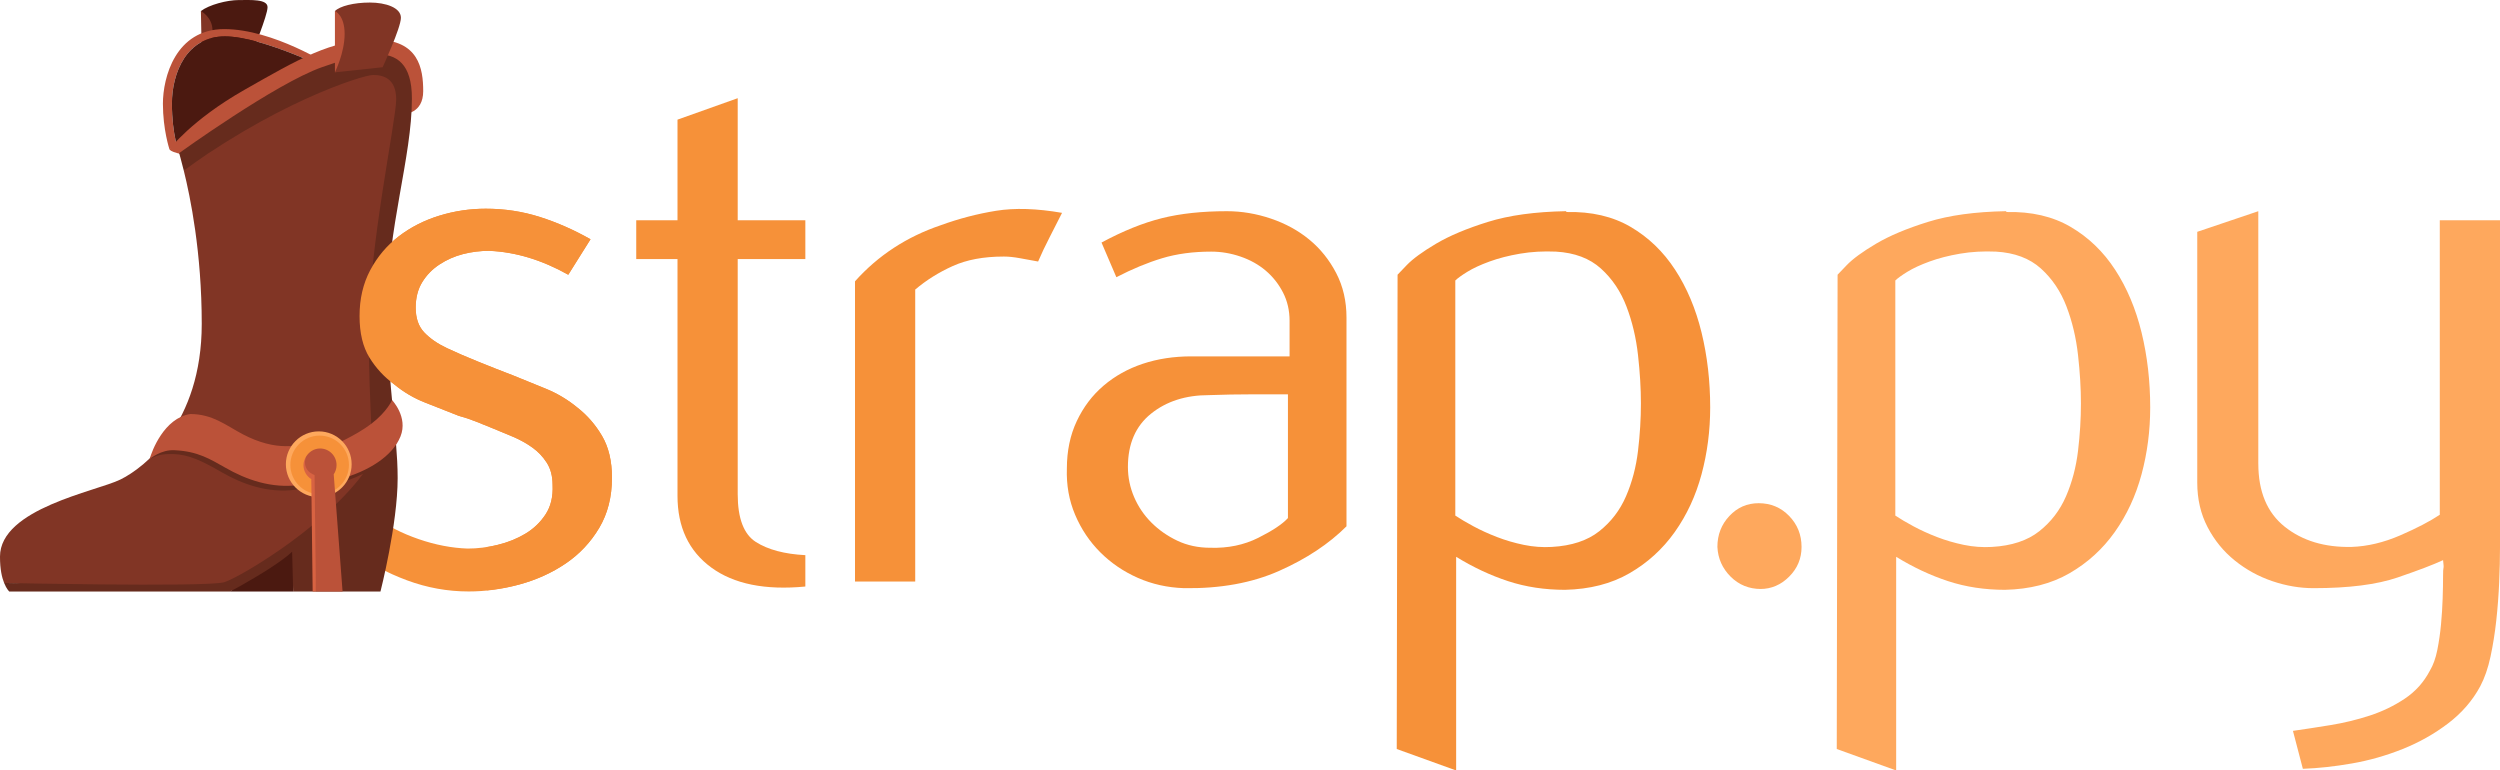 <svg xmlns="http://www.w3.org/2000/svg" viewBox="0 0 513.19 158.156">
    <g>
        <path d="M96.162 121.412c-4.289 0-8.493-.762-12.614-2.287-4.12-1.524-7.818-3.527-11.094-6.007l4.403-7.115c2.597 1.919 5.618 3.472 9.061 4.658 3.443 1.187 6.801 1.835 10.074 1.946 2.032 0 4.093-.254 6.18-.762 2.088-.508 3.978-1.269 5.671-2.284s3.076-2.341 4.149-3.979 1.553-3.642 1.439-6.012c0-1.805-.395-3.329-1.186-4.571-.791-1.242-1.778-2.287-2.963-3.134s-2.511-1.581-3.979-2.201c-1.468-.62-2.878-1.213-4.232-1.778l-3.387-1.354c-1.128-.451-2.312-.846-3.553-1.183-2.26-.906-4.546-1.81-6.86-2.713-2.313-.903-4.429-2.144-6.348-3.726-2.033-1.468-3.727-3.301-5.082-5.501-1.356-2.2-2.033-5.049-2.033-8.549 0-3.5.734-6.633 2.201-9.399 1.468-2.766 3.415-5.08 5.842-6.942 2.427-1.862 5.193-3.273 8.299-4.232 3.106-.959 6.295-1.439 9.567-1.439 3.838 0 7.534.564 11.089 1.692 3.555 1.128 7.028 2.652 10.417 4.571l-4.573 7.281c-5.419-3.045-10.838-4.682-16.257-4.909-1.805 0-3.583.226-5.333.677-1.75.451-3.359 1.157-4.826 2.116-1.468.959-2.653 2.173-3.555 3.64-.903 1.468-1.354 3.218-1.354 5.25 0 2.146.593 3.84 1.778 5.082s2.737 2.314 4.656 3.217c1.919.903 4.063 1.834 6.433 2.793 2.37.959 4.74 1.89 7.11 2.793 2.26.903 4.546 1.834 6.86 2.793 2.313.959 4.429 2.23 6.348 3.811 2.032 1.581 3.726 3.529 5.08 5.842 1.354 2.313 2.031 5.163 2.031 8.549 0 3.951-.874 7.395-2.622 10.33-1.748 2.935-4.034 5.362-6.857 7.281-2.823 1.919-5.984 3.358-9.482 4.317-3.498.959-6.998 1.439-10.498 1.439z" fill="#f69139"/>
        <path d="M139.074 53.177h-8.469v-7.958h8.469v-20.659l12.36-4.403v25.062h13.885v7.958h-13.885v48.258c0 4.964 1.242 8.237 3.726 9.818 2.484 1.581 5.87 2.484 10.159 2.708v6.439c-8.24.789-14.675-.51-19.303-3.896s-6.942-8.297-6.942-14.732z" fill="#f69139"/>
        <path d="M205.989 52.665c-4.065 0-7.537.649-10.415 1.948-2.878 1.299-5.446 2.908-7.702 4.826v59.942h-12.36v-61.637c4.74-5.305 10.61-9.143 17.61-11.513 3.724-1.354 7.505-2.341 11.342-2.961 3.838-.62 8.354-.479 13.549.424-.792 1.578-1.64 3.242-2.542 4.992-.903 1.75-1.693 3.416-2.372 4.997l-3.723-.68c-1.242-.226-2.314-.338-3.217-.338z" fill="#f69139"/>
        <path d="M264.383 106.344v-25.398h-7.283c-2.933 0-5.924.055-8.973.165-4.74 0-8.691 1.27-11.851 3.811-3.161 2.541-4.741 6.181-4.741 10.921 0 2.146.423 4.207 1.269 6.183.846 1.976 2.031 3.725 3.555 5.247 1.524 1.523 3.302 2.765 5.333 3.726 2.031.961 4.288 1.442 6.772 1.442 3.614.11 6.888-.568 9.823-2.036 2.935-1.468 4.968-2.821 6.098-4.062zm12.019 1.695c-3.614 3.61-8.214 6.657-13.802 9.141-5.588 2.484-12.106 3.669-19.553 3.555-3.386-.114-6.547-.819-9.482-2.116-2.935-1.297-5.503-3.046-7.705-5.247-2.201-2.201-3.923-4.769-5.165-7.705-1.242-2.935-1.806-6.096-1.692-9.482 0-3.614.677-6.86 2.031-9.738 1.354-2.878 3.188-5.305 5.503-7.281s4.996-3.472 8.043-4.488c3.047-1.016 6.377-1.524 9.991-1.524h20.148v-7.281c0-2.143-.451-4.089-1.354-5.839s-2.088-3.246-3.555-4.488c-1.468-1.242-3.189-2.201-5.165-2.878s-3.98-1.015-6.012-1.015c-3.724 0-7.082.451-10.074 1.354s-6.124 2.201-9.397 3.896l-3.049-7.115c4.403-2.37 8.523-4.035 12.36-4.994 3.838-.959 8.297-1.439 13.378-1.439 3.045 0 6.064.508 9.056 1.524 2.992 1.016 5.617 2.455 7.875 4.317s4.093 4.148 5.503 6.857c1.411 2.709 2.116 5.757 2.116 9.144z" fill="#f69139"/>
        <path d="M318.553 112.271c4.062-.227 7.306-1.3 9.733-3.219 2.427-1.919 4.261-4.317 5.503-7.196 1.242-2.878 2.061-5.982 2.457-9.312.396-3.329.594-6.575.594-9.738 0-3.049-.198-6.351-.594-9.906-.396-3.555-1.187-6.885-2.372-9.989-1.185-3.104-2.934-5.7-5.247-7.79-2.313-2.089-5.389-3.246-9.226-3.47-2.598-.114-5.054.027-7.369.421-2.315.395-4.404.931-6.265 1.61-1.862.679-3.386 1.385-4.571 2.119-1.185.734-2.003 1.326-2.455 1.778v48.258c1.016.675 2.258 1.408 3.726 2.199 1.468.791 3.076 1.524 4.826 2.201 1.75.677 3.584 1.213 5.503 1.61 1.919.396 3.838.537 5.756.424zm3.049-68.747c5.078-.114 9.451.902 13.12 3.046 3.669 2.145 6.717 5.08 9.144 8.805 2.427 3.726 4.233 8.016 5.418 12.869 1.185 4.854 1.778 9.99 1.778 15.409 0 4.74-.593 9.312-1.778 13.714-1.185 4.403-3.02 8.354-5.503 11.854-2.484 3.5-5.588 6.322-9.312 8.467-3.724 2.144-8.127 3.274-13.208 3.387-4.175 0-8.07-.593-11.683-1.778-3.614-1.185-7.169-2.851-10.665-4.997v43.856l-12.195-4.403.171-97.364 1.863-1.946c1.242-1.297 3.246-2.764 6.012-4.403 2.766-1.638 6.322-3.134 10.668-4.488 4.346-1.354 9.679-2.088 16.001-2.201z" fill="#f69139"/>
        <path d="M361.516 120.906c-2.484 0-4.572-.847-6.265-2.54-1.693-1.693-2.597-3.725-2.71-6.095 0-2.484.819-4.601 2.457-6.351s3.642-2.625 6.012-2.625c2.484 0 4.572.875 6.265 2.625 1.693 1.75 2.54 3.867 2.54 6.351 0 2.37-.847 4.402-2.54 6.095-1.693 1.693-3.67 2.54-5.93 2.54z" fill="#fea85d"/>
        <path d="M408.878 112.271c4.062-.227 7.306-1.3 9.733-3.219 2.427-1.919 4.261-4.317 5.503-7.196 1.242-2.878 2.061-5.982 2.457-9.312.396-3.329.594-6.575.594-9.738 0-3.049-.198-6.351-.594-9.906-.396-3.555-1.187-6.885-2.372-9.989-1.185-3.104-2.934-5.7-5.247-7.79-2.313-2.089-5.389-3.246-9.226-3.47-2.598-.114-5.054.027-7.369.421-2.315.395-4.404.931-6.265 1.61-1.862.679-3.386 1.385-4.571 2.119-1.185.734-2.003 1.326-2.455 1.778v48.258c1.016.675 2.258 1.408 3.726 2.199 1.468.791 3.076 1.524 4.826 2.201 1.75.677 3.584 1.213 5.503 1.61 1.919.396 3.838.537 5.756.424zm3.049-68.747c5.078-.114 9.451.902 13.12 3.046 3.669 2.145 6.717 5.08 9.144 8.805 2.427 3.726 4.233 8.016 5.418 12.869 1.185 4.854 1.778 9.99 1.778 15.409 0 4.74-.593 9.312-1.778 13.714-1.185 4.403-3.02 8.354-5.503 11.854-2.484 3.5-5.588 6.322-9.312 8.467-3.724 2.144-8.127 3.274-13.208 3.387-4.175 0-8.07-.593-11.683-1.778-3.614-1.185-7.169-2.851-10.665-4.997v43.856l-12.195-4.403.171-97.364 1.863-1.946c1.242-1.297 3.246-2.764 6.012-4.403 2.766-1.638 6.322-3.134 10.668-4.488 4.346-1.354 9.679-2.088 16.001-2.201z" fill="#fea85d"/>
        <path d="M463.578 95.167c0 5.756 1.806 10.075 5.418 12.955 3.612 2.88 8.184 4.263 13.717 4.149 3.273-.114 6.602-.904 9.989-2.372 3.386-1.468 6.096-2.878 8.128-4.232v-60.448h12.36v67.223c0 2.143-.056 4.512-.168 7.108-.112 2.596-.309 5.192-.592 7.79-.283 2.597-.678 5.081-1.186 7.451-.508 2.37-1.214 4.403-2.116 6.098-1.581 2.935-3.783 5.475-6.604 7.619s-5.925 3.894-9.312 5.247c-3.386 1.354-6.858 2.342-10.415 2.963-3.557.622-6.915.988-10.074 1.098l-2.036-7.787c2.374-.338 4.943-.732 7.707-1.183 2.765-.451 5.446-1.101 8.043-1.948 2.597-.847 4.997-2.005 7.198-3.472 2.201-1.468 3.922-3.386 5.162-5.756.679-1.13 1.187-2.542 1.524-4.235.338-1.693.591-3.442.76-5.247.169-1.805.282-3.583.338-5.333.057-1.75.085-3.302.085-4.656 0-.906.028-1.443.085-1.612.057-.169.028-.704-.085-1.607-1.919.903-5.023 2.088-9.312 3.555-4.289 1.468-10.045 2.201-17.269 2.201-2.825 0-5.648-.48-8.469-1.439-2.821-.959-5.389-2.37-7.702-4.232-2.313-1.862-4.176-4.148-5.589-6.857-1.412-2.709-2.119-5.757-2.119-9.144v-51.478l12.531-4.232v51.984z" fill="#fea85d"/>
        <path d="M49.015.011c-2.423 0-6.104.975-7.778 2.258 0 0 .369.834.965 1.489.298.327.484.765.707 1.261.224.496.149.728.149 1.396 0 .668.383 1.171.099 1.851-.284.68-.662 1.333-1.041 1.905-.354.535-.429.577-.706.917v.053l10.371-.37s3.14-7.585 3.14-9.295-3.486-1.464-5.909-1.464z" fill="#4b1910"/>
        <path d="M41.413 11.088c.277-.34.352-.382.706-.917.379-.572.757-1.225 1.041-1.905.284-.68.459-1.378.459-2.046 0-.668-.147-1.25-.37-1.746-.224-.496-.513-.907-.811-1.235-.597-.655-1.199-.97-1.199-.97l.176 8.819z" fill="#813525"/>
        <path d="M46.052 5.973c-10.049 0-12.611 9.965-12.611 15.31 0 5.345 1.34 9.348 1.34 9.348l1.552-.811c-.124-.427-.152-.369-.3-1.058-.186-.866-.372-1.924-.511-3.175s-.229-2.7-.229-4.304c0-.802.042-1.618.141-2.434.099-.817.254-1.618.459-2.416.205-.798.459-1.581.776-2.328.317-.747.692-1.471 1.129-2.134.437-.664.937-1.27 1.499-1.817.562-.547 1.192-1.031 1.887-1.429.695-.398 1.459-.72 2.293-.935.834-.215 1.736-.317 2.716-.317.98 0 2.075.116 3.228.317 1.153.202 2.357.483 3.598.829 2.482.692 5.06 1.617 7.39 2.54 2.33.922 4.424 1.848 5.926 2.54l.476.229.9-.476s-11.611-7.479-21.66-7.479z" fill="#bb5239"/>
        <path d="M66.812 13.928l-.476-.229c-1.503-.692-3.596-1.617-5.926-2.54-2.33-.922-4.908-1.848-7.39-2.54-1.241-.346-2.445-.627-3.598-.829-1.153-.202-2.248-.317-3.228-.317s-1.882.102-2.716.317c-.834.215-1.598.537-2.293.935-.695.398-1.325.882-1.887 1.429s-1.063 1.153-1.499 1.817c-.437.664-.811 1.387-1.129 2.134-.317.747-.571 1.53-.776 2.328-.205.798-.359 1.6-.459 2.416-.099.817-.141 1.632-.141 2.434 0 1.604.09 3.053.229 4.304.139 1.251.326 2.309.511 3.175.148.689.175.631.3 1.058l30.479-15.892z" fill="#4b1910"/>
        <path d="M82.943 23.407s3.931-.05 3.931-4.687c0-4.636-.907-10.583-9.877-10.583s-15.91 4.102-26.814 10.303c-10.904 6.2-15.394 12.187-15.394 12.187s.071.998 6.628 1.568c6.557.57 41.526-8.788 41.526-8.788z" fill="#bb5239"/>
        <path d="M60.18 121.432l.716-9.669c-1.083 1.008-4.334 3.026-6.181 4.226-1.847 1.2-4.624 2.657-6.545 3.753-1.261.719.093 1.121-.954 1.69z" fill="#4b1910"/>
        <path d="M.845 119.668c2.371.051 9.698.908 19.79 1.007 5.802.057 11.81.035 16.492-.027 2.341-.031 5.119.052 6.678-.026 1.558-.079 2.955-.532 3.396-.671.882-.277 2.238-.981 4.629-2.389 2.39-1.409 5.428-3.435 8.484-5.671 1.528-1.118 3.394-1.96 4.931-3.227s3.968-2.651 5.408-4.03c1.44-1.379 2.802-3.152 4.039-4.604 1.238-1.453 1.069-2.74 1.999-4.228.126-.202.111-1.124.172-1.554.061-.43.56-1.156.57-1.817.019-1.321-.102-3.052-.203-5.313-.101-2.261.103-4.929-.004-8.153s-.702-6.9-.702-11.108c0-2.104.336-4.165.49-6.504.154-2.338.238-4.919.502-7.369.529-4.899 1.168-9.584 1.874-14.189.706-4.605 2.184-9.009 2.714-12.334.529-3.324-.4-6.011-.4-7.069 0-1.058-.13-2.147-.401-2.818-.271-.671-.658-1.346-1.111-1.711-.454-.365-1.256-.533-1.804-.675-.548-.142-1.21-.327-1.764-.327s-2.461.393-4.829 1.186c-1.184.397-2.459.699-4.017 1.318-1.558.619-3.49 1.414-5.367 2.271-1.877.857-3.818 1.659-5.961 2.769-2.143 1.11-4.51 2.735-6.866 4.115-2.356 1.38-4.915 2.241-7.43 3.905-1.617 1.07-3.27 2.741-4.426 4.597 1.351 5.441 3.686 16.83 3.686 31.466 0 20.46-11.782 29.541-16.721 31.96-4.939 2.419-24.693 5.944-24.693 15.821 0 2.651.41 4.304.847 5.397z" fill="#813525"/>
        <path d="M77.024 11.123c-.297.008-.608.026-.917.053-2.965.257-6.448 1.363-10.001 2.61-9.474 3.326-29.332 17.638-29.332 17.638s.415 1.433.952 3.598c1.665-1.193 3.339-2.422 4.956-3.492 2.515-1.665 4.964-3.189 7.32-4.568 2.356-1.38 4.612-2.629 6.755-3.739 2.143-1.11 4.173-2.089 6.05-2.946 1.877-.857 3.61-1.586 5.168-2.205 1.558-.619 2.943-1.12 4.127-1.517 2.369-.794 3.943-1.164 4.498-1.164.554 0 1.128.052 1.676.194.548.142 1.063.375 1.517.741.454.365.84.864 1.111 1.535.271.671.423 1.517.423 2.575 0 1.058-.353 3.501-.882 6.826-.529 3.324-1.235 7.53-1.94 12.135-.706 4.605-1.411 9.599-1.94 14.498-.265 2.45-.481 4.876-.635 7.214-.154 2.338-.247 4.598-.247 6.702 0 4.208.087 7.906.194 11.13.107 3.224.234 5.958.335 8.219l.018.247c-.223.188-.457.375-.706.564-3.233 2.463-8.113 4.533-8.113 4.533s-7.035.053-9.454.053c-2.419 0-5.427-.655-8.854-2.469-3.427-1.814-2.575-1.923-7.161-1.923-5.35.807-10.805 4.461-11.218 6.067 1.685-.798 2.162-1.044 4.85-1.023 3.089.106 5.664 1.266 9.948 3.739 4.283 2.473 9.502 4.341 15.151 3.581 2.429-.327 4.01-1.855 5.027-3.492-.27 1.738.233 3.135 3.104 2.364 2.078-.558 4.009-1.269 5.715-2.134-.564.763-1.178 1.526-1.817 2.275-1.238 1.453-2.599 2.872-4.039 4.251-1.44 1.379-2.943 2.719-4.48 3.986-1.537 1.267-3.093 2.463-4.621 3.581-3.056 2.236-6.005 4.13-8.396 5.538-2.39 1.409-4.233 2.333-5.115 2.61-.441.139-1.528.239-3.087.317-1.558.079-3.585.128-5.926.159-4.682.061-10.602.039-16.403-.018-10.092-.099-17.419-.249-19.79-.3.51 1.276 1.058 1.764 1.058 1.764h45.312c1.047-.569 1.085-.551 2.346-1.27 1.921-1.096 3.991-2.31 5.838-3.51 1.847-1.2 3.485-2.379 4.568-3.387l.212 8.166h17.92s3.528-13.808 3.528-23.282c0-2.335-.141-4.663-.335-7.09l.229-.494c1.039-2.585.009-4.933-.847-6.279-.564-5.83-1.164-12.527-1.164-21.219 0-16.227 5.044-30.748 5.044-42.843 0-7.087-3.075-9.216-7.531-9.101z" fill="#662b1d"/>
        <path d="M68.752 14.845s1.527-.549 2.026-2.027c.249-.739.28-1.777.467-2.699.187-.922.406-1.692.406-2.672 0-.98.289-2.044.102-2.668-.187-.625-1.256-1.572-1.505-1.915-.499-.686-1.496-.595-1.496-.595z" fill="#bb5239"/>
        <path d="M75.913.523c-3.278 0-6.145.731-7.161 1.746 0 0 .489.196.988.882.249.343.501.804.688 1.429.187.625.317 1.401.317 2.381 0 .98-.13 1.971-.317 2.893-.187.922-.438 1.783-.688 2.522-.499 1.479-.988 2.469-.988 2.469l9.789-1.041s3.757-8.093 3.757-10.16-3.107-3.122-6.385-3.122z" fill="#813525"/>
        <path d="M80.481 82.134s-1.036 2.405-4.268 4.868c-3.233 2.463-8.113 4.533-8.113 4.533s-7.035.053-9.454.053c-2.419 0-5.427-.655-8.854-2.469-3.427-1.814-6.156-4.127-10.742-4.127-5.35.807-7.912 7.635-8.325 9.242.051-.049 2.364-2.008 5.163-1.812 4.76.223 7.286 1.857 10.324 3.558 4.283 2.473 9.502 4.341 15.151 3.581 2.429-.327 4.01-1.855 5.027-3.492-.27 1.738.233 3.135 3.104 2.364 6.236-1.675 11.113-4.846 12.717-8.837 1.604-3.991-1.729-7.461-1.729-7.461z" fill="#bb5239"/>
        <path d="M72.198 95.786" fill="#fea85d"/>
        <path d="M71.65 95.783" fill="#f69139"/>
        <path d="M72.185 95.301c0 3.729-3.023 6.751-6.751 6.751-3.729 0-6.751-3.023-6.751-6.751 0-3.729 3.023-6.751 6.751-6.751 3.729 0 6.751 3.023 6.751 6.751z" fill="#fea85d"/>
        <path d="M71.628 95.429c0 3.32-2.691 6.011-6.011 6.011-3.32 0-6.011-2.691-6.011-6.011 0-3.32 2.691-6.011 6.011-6.011 3.32 0 6.011 2.691 6.011 6.011z" fill="#f69139"/>
        <path d="M64.854 121.432l.093-23.886s-.458-.341-.703-.465c-.245-.124-.345-.378-.628-.672-.283-.295-.532-.408-.645-.918-.057-.255-.133-.498-.108-.816.021-.27-.153-.581-.056-.9-.298.505-.512 1.064-.512 1.693 0 1.222.644 2.291 1.605 2.893l.282 23.071h.67z" fill="#d86342"/>
        <path d="M65.7 92.064c-1.248 0-2.3.705-2.893 1.711-.097.319-.173.63-.194.9-.025.318-.003.592.053.847.113.51.37.905.653 1.199.283.295.602.493.847.617l.406.176.282 23.917h5.468l-1.817-24.058c.366-.544.582-1.199.582-1.905 0-1.883-1.512-3.404-3.386-3.404z" fill="#bb5239"/>
        <path d="M99.716 42.838c-3.273 0-6.457.478-9.563 1.438-3.106.959-5.886 2.388-8.313 4.25-2.427 1.862-4.376 4.171-5.844 6.938-1.468 2.766-2.188 5.906-2.188 9.406 0 3.5.676 6.332 2.031 8.531 1.356 2.2 3.061 4.032 5.094 5.5 1.919 1.581 4.03 2.847 6.344 3.75 2.313.903 4.584 1.782 6.844 2.688 1.24.338 2.434.736 3.563 1.188l3.375 1.375c1.354.565 2.782 1.13 4.25 1.75 1.468.62 2.784 1.371 3.969 2.219 1.185.847 2.178 1.883 2.969 3.125.791 1.242 1.187 2.757 1.188 4.563.114 2.37-.364 4.393-1.438 6.031-1.073 1.638-2.463 2.954-4.156 3.969-1.693 1.015-3.569 1.773-5.656 2.281-.752.183-1.505.352-2.25.469v8.875c2.239-.221 4.481-.605 6.719-1.219 3.498-.959 6.677-2.394 9.5-4.313 2.823-1.919 5.095-4.346 6.844-7.281 1.748-2.935 2.625-6.361 2.625-10.313 0-3.386-.677-6.249-2.031-8.563-1.354-2.313-3.061-4.263-5.094-5.844-1.919-1.581-4.031-2.853-6.344-3.813-2.313-.959-4.584-1.879-6.844-2.781-2.37-.903-4.755-1.853-7.125-2.813-2.37-.959-4.519-1.879-6.438-2.781-1.919-.903-3.471-1.977-4.656-3.219-1.185-1.242-1.75-2.947-1.75-5.094 0-2.032.441-3.782 1.344-5.25.903-1.467 2.095-2.666 3.563-3.625 1.468-.959 3.062-1.674 4.813-2.125 1.75-.451 3.539-.656 5.344-.656 5.419.227 10.831 1.861 16.25 4.906l4.563-7.281c-3.39-1.919-6.851-3.465-10.406-4.594-3.555-1.128-7.256-1.687-11.094-1.688z" fill="#f69139"/>
    </g>
</svg>

